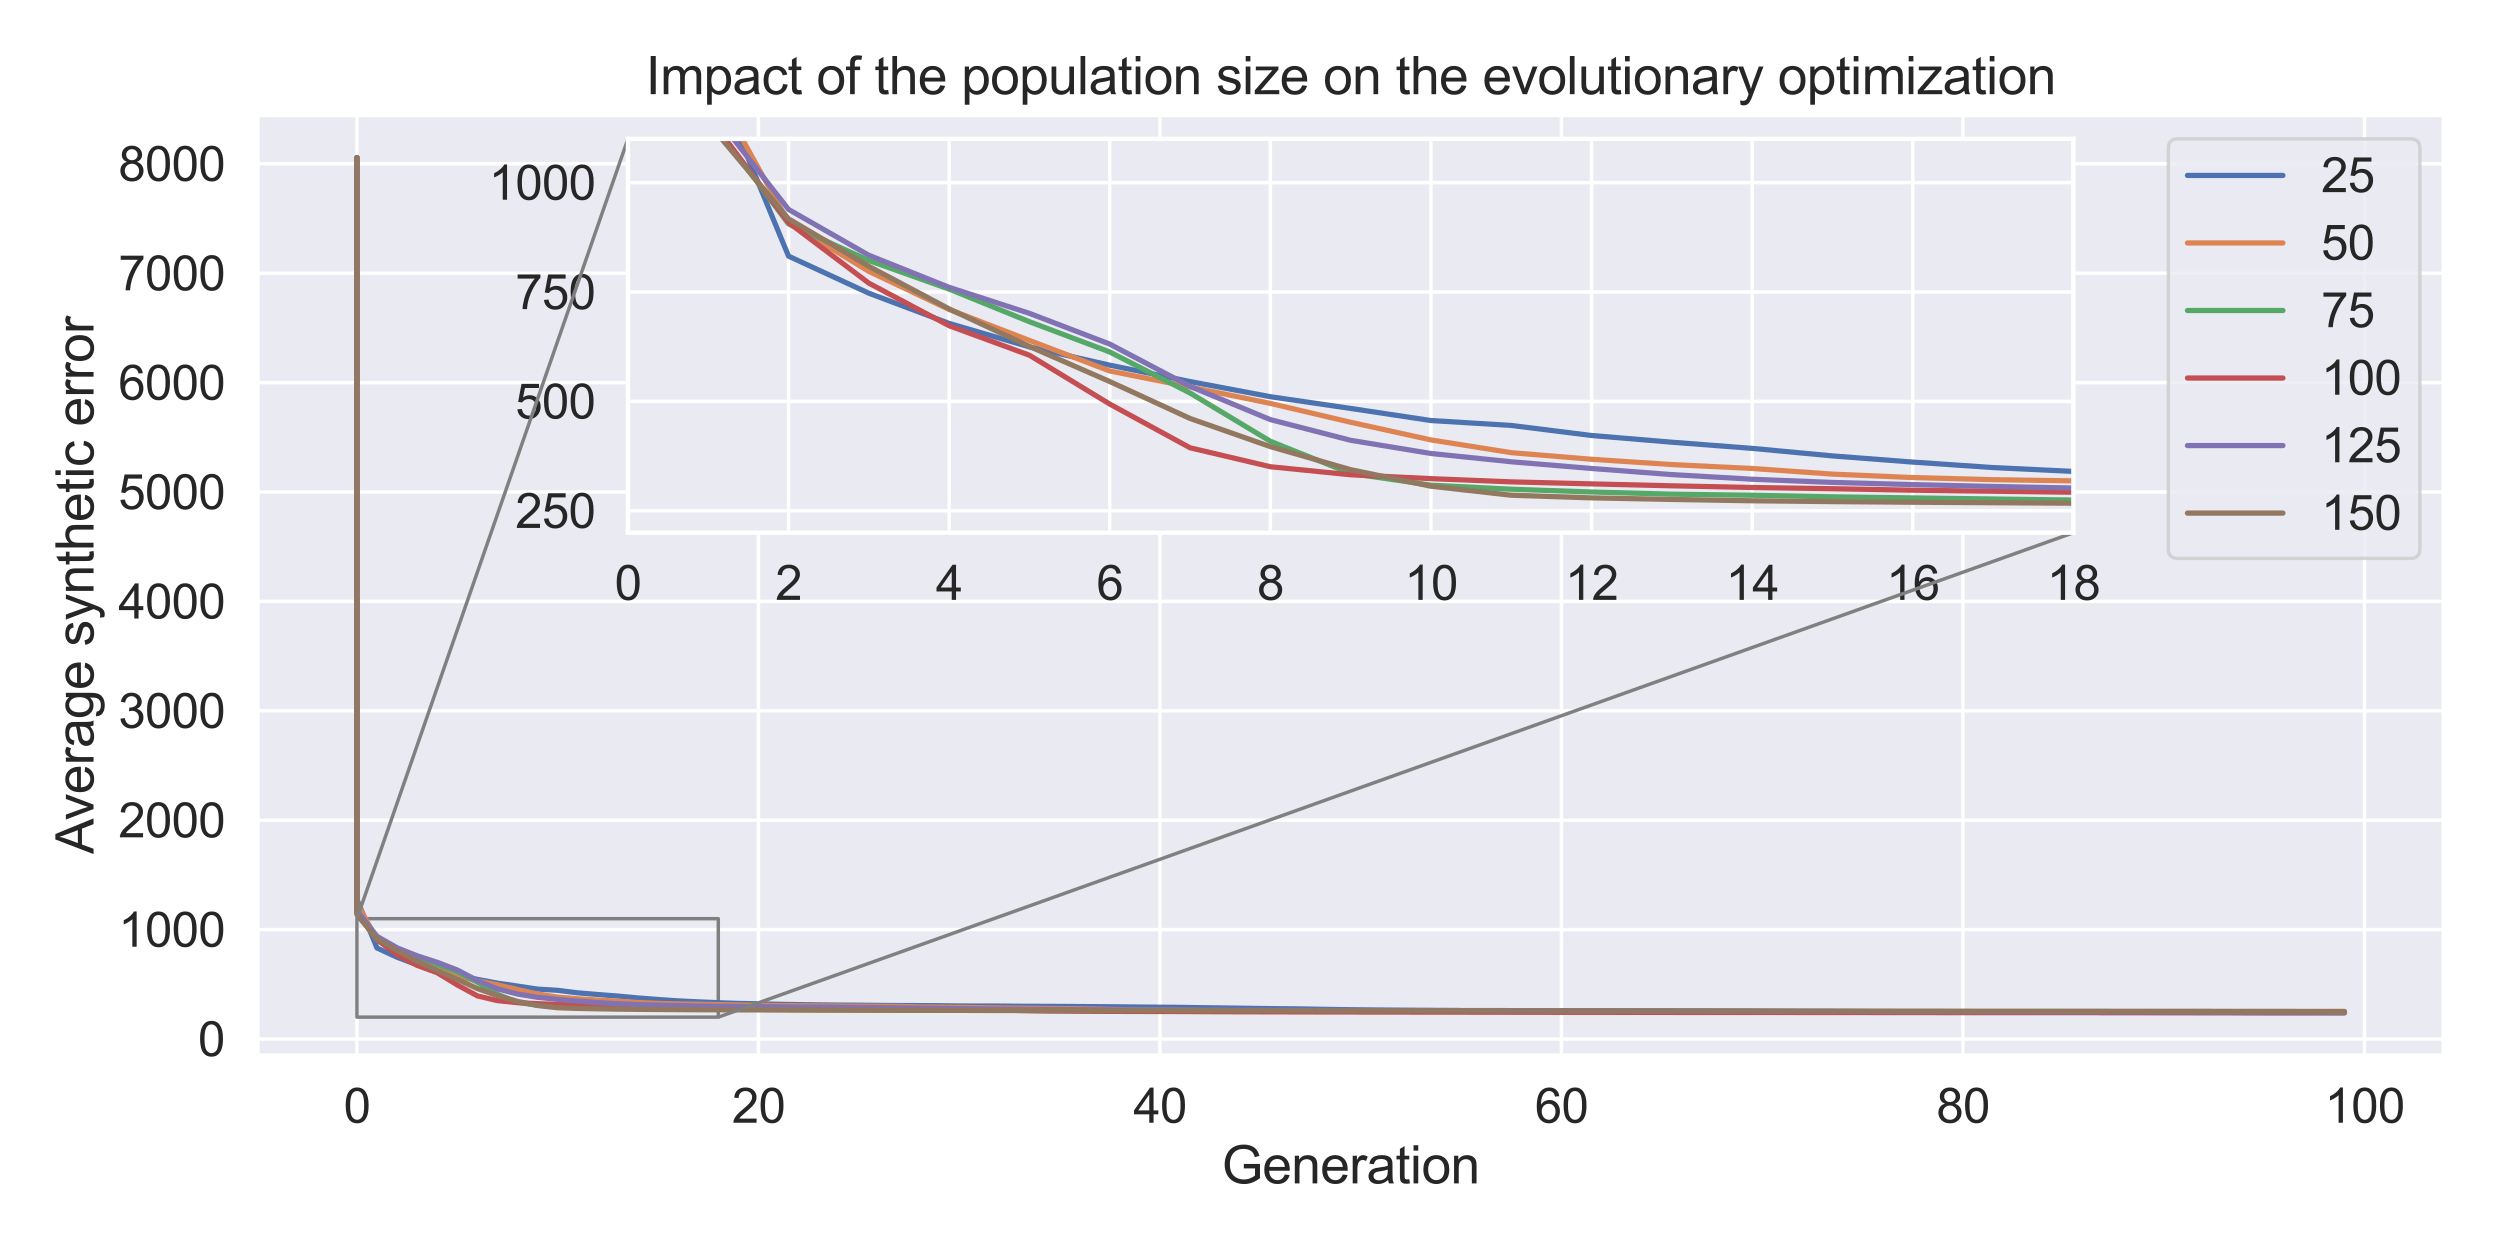 <?xml version="1.0" encoding="utf-8" standalone="no"?>
<!DOCTYPE svg PUBLIC "-//W3C//DTD SVG 1.1//EN"
  "http://www.w3.org/Graphics/SVG/1.1/DTD/svg11.dtd">
<svg xmlns:xlink="http://www.w3.org/1999/xlink" width="720pt" height="360pt" viewBox="0 0 720 360" xmlns="http://www.w3.org/2000/svg" version="1.1">
 <defs>
  <style type="text/css">*{stroke-linejoin: round; stroke-linecap: butt}</style>
 </defs>
 <g id="figure_1">
  <g id="patch_1">
   <path d="M 0 360 
L 720 360 
L 720 0 
L 0 0 
z
" style="fill: #ffffff"/>
  </g>
  <g id="axes_1">
   <g id="patch_2">
    <path d="M 74.179 304.007 
L 703.8 304.007 
L 703.8 33.12 
L 74.179 33.12 
z
" style="fill: #eaeaf2"/>
   </g>
   <g id="matplotlib.axis_1">
    <g id="xtick_1">
     <g id="line2d_1">
      <path d="M 102.798 304.007 
L 102.798 33.12 
" clip-path="url(#p747b760b67)" style="fill: none; stroke: #ffffff; stroke-linecap: round"/>
     </g>
     <g id="text_1">
      <!-- 0 -->
      <g style="fill: #262626" transform="translate(98.975 323.349) scale(0.138 -0.138)">
       <defs>
        <path id="ArialMT-30" d="M 266 2259 
Q 266 3072 433 3567 
Q 600 4063 929 4331 
Q 1259 4600 1759 4600 
Q 2128 4600 2406 4451 
Q 2684 4303 2865 4023 
Q 3047 3744 3150 3342 
Q 3253 2941 3253 2259 
Q 3253 1453 3087 958 
Q 2922 463 2592 192 
Q 2263 -78 1759 -78 
Q 1097 -78 719 397 
Q 266 969 266 2259 
z
M 844 2259 
Q 844 1131 1108 757 
Q 1372 384 1759 384 
Q 2147 384 2411 759 
Q 2675 1134 2675 2259 
Q 2675 3391 2411 3762 
Q 2147 4134 1753 4134 
Q 1366 4134 1134 3806 
Q 844 3388 844 2259 
z
" transform="scale(0.016)"/>
       </defs>
       <use xlink:href="#ArialMT-30"/>
      </g>
     </g>
    </g>
    <g id="xtick_2">
     <g id="line2d_2">
      <path d="M 218.431 304.007 
L 218.431 33.12 
" clip-path="url(#p747b760b67)" style="fill: none; stroke: #ffffff; stroke-linecap: round"/>
     </g>
     <g id="text_2">
      <!-- 20 -->
      <g style="fill: #262626" transform="translate(210.785 323.349) scale(0.138 -0.138)">
       <defs>
        <path id="ArialMT-32" d="M 3222 541 
L 3222 0 
L 194 0 
Q 188 203 259 391 
Q 375 700 629 1000 
Q 884 1300 1366 1694 
Q 2113 2306 2375 2664 
Q 2638 3022 2638 3341 
Q 2638 3675 2398 3904 
Q 2159 4134 1775 4134 
Q 1369 4134 1125 3890 
Q 881 3647 878 3216 
L 300 3275 
Q 359 3922 746 4261 
Q 1134 4600 1788 4600 
Q 2447 4600 2831 4234 
Q 3216 3869 3216 3328 
Q 3216 3053 3103 2787 
Q 2991 2522 2730 2228 
Q 2469 1934 1863 1422 
Q 1356 997 1212 845 
Q 1069 694 975 541 
L 3222 541 
z
" transform="scale(0.016)"/>
       </defs>
       <use xlink:href="#ArialMT-32"/>
       <use xlink:href="#ArialMT-30" x="55.615"/>
      </g>
     </g>
    </g>
    <g id="xtick_3">
     <g id="line2d_3">
      <path d="M 334.064 304.007 
L 334.064 33.12 
" clip-path="url(#p747b760b67)" style="fill: none; stroke: #ffffff; stroke-linecap: round"/>
     </g>
     <g id="text_3">
      <!-- 40 -->
      <g style="fill: #262626" transform="translate(326.418 323.349) scale(0.138 -0.138)">
       <defs>
        <path id="ArialMT-34" d="M 2069 0 
L 2069 1097 
L 81 1097 
L 81 1613 
L 2172 4581 
L 2631 4581 
L 2631 1613 
L 3250 1613 
L 3250 1097 
L 2631 1097 
L 2631 0 
L 2069 0 
z
M 2069 1613 
L 2069 3678 
L 634 1613 
L 2069 1613 
z
" transform="scale(0.016)"/>
       </defs>
       <use xlink:href="#ArialMT-34"/>
       <use xlink:href="#ArialMT-30" x="55.615"/>
      </g>
     </g>
    </g>
    <g id="xtick_4">
     <g id="line2d_4">
      <path d="M 449.697 304.007 
L 449.697 33.12 
" clip-path="url(#p747b760b67)" style="fill: none; stroke: #ffffff; stroke-linecap: round"/>
     </g>
     <g id="text_4">
      <!-- 60 -->
      <g style="fill: #262626" transform="translate(442.05 323.349) scale(0.138 -0.138)">
       <defs>
        <path id="ArialMT-36" d="M 3184 3459 
L 2625 3416 
Q 2550 3747 2413 3897 
Q 2184 4138 1850 4138 
Q 1581 4138 1378 3988 
Q 1113 3794 959 3422 
Q 806 3050 800 2363 
Q 1003 2672 1297 2822 
Q 1591 2972 1913 2972 
Q 2475 2972 2870 2558 
Q 3266 2144 3266 1488 
Q 3266 1056 3080 686 
Q 2894 316 2569 119 
Q 2244 -78 1831 -78 
Q 1128 -78 684 439 
Q 241 956 241 2144 
Q 241 3472 731 4075 
Q 1159 4600 1884 4600 
Q 2425 4600 2770 4297 
Q 3116 3994 3184 3459 
z
M 888 1484 
Q 888 1194 1011 928 
Q 1134 663 1356 523 
Q 1578 384 1822 384 
Q 2178 384 2434 671 
Q 2691 959 2691 1453 
Q 2691 1928 2437 2201 
Q 2184 2475 1800 2475 
Q 1419 2475 1153 2201 
Q 888 1928 888 1484 
z
" transform="scale(0.016)"/>
       </defs>
       <use xlink:href="#ArialMT-36"/>
       <use xlink:href="#ArialMT-30" x="55.615"/>
      </g>
     </g>
    </g>
    <g id="xtick_5">
     <g id="line2d_5">
      <path d="M 565.33 304.007 
L 565.33 33.12 
" clip-path="url(#p747b760b67)" style="fill: none; stroke: #ffffff; stroke-linecap: round"/>
     </g>
     <g id="text_5">
      <!-- 80 -->
      <g style="fill: #262626" transform="translate(557.683 323.349) scale(0.138 -0.138)">
       <defs>
        <path id="ArialMT-38" d="M 1131 2484 
Q 781 2613 612 2850 
Q 444 3088 444 3419 
Q 444 3919 803 4259 
Q 1163 4600 1759 4600 
Q 2359 4600 2725 4251 
Q 3091 3903 3091 3403 
Q 3091 3084 2923 2848 
Q 2756 2613 2416 2484 
Q 2838 2347 3058 2040 
Q 3278 1734 3278 1309 
Q 3278 722 2862 322 
Q 2447 -78 1769 -78 
Q 1091 -78 675 323 
Q 259 725 259 1325 
Q 259 1772 486 2073 
Q 713 2375 1131 2484 
z
M 1019 3438 
Q 1019 3113 1228 2906 
Q 1438 2700 1772 2700 
Q 2097 2700 2305 2904 
Q 2513 3109 2513 3406 
Q 2513 3716 2298 3927 
Q 2084 4138 1766 4138 
Q 1444 4138 1231 3931 
Q 1019 3725 1019 3438 
z
M 838 1322 
Q 838 1081 952 856 
Q 1066 631 1291 507 
Q 1516 384 1775 384 
Q 2178 384 2440 643 
Q 2703 903 2703 1303 
Q 2703 1709 2433 1975 
Q 2163 2241 1756 2241 
Q 1359 2241 1098 1978 
Q 838 1716 838 1322 
z
" transform="scale(0.016)"/>
       </defs>
       <use xlink:href="#ArialMT-38"/>
       <use xlink:href="#ArialMT-30" x="55.615"/>
      </g>
     </g>
    </g>
    <g id="xtick_6">
     <g id="line2d_6">
      <path d="M 680.963 304.007 
L 680.963 33.12 
" clip-path="url(#p747b760b67)" style="fill: none; stroke: #ffffff; stroke-linecap: round"/>
     </g>
     <g id="text_6">
      <!-- 100 -->
      <g style="fill: #262626" transform="translate(669.493 323.349) scale(0.138 -0.138)">
       <defs>
        <path id="ArialMT-31" d="M 2384 0 
L 1822 0 
L 1822 3584 
Q 1619 3391 1289 3197 
Q 959 3003 697 2906 
L 697 3450 
Q 1169 3672 1522 3987 
Q 1875 4303 2022 4600 
L 2384 4600 
L 2384 0 
z
" transform="scale(0.016)"/>
       </defs>
       <use xlink:href="#ArialMT-31"/>
       <use xlink:href="#ArialMT-30" x="55.615"/>
       <use xlink:href="#ArialMT-30" x="111.23"/>
      </g>
     </g>
    </g>
    <g id="text_7">
     <!-- Generation -->
     <g style="fill: #262626" transform="translate(351.884 340.819) scale(0.15 -0.15)">
      <defs>
       <path id="ArialMT-47" d="M 2638 1797 
L 2638 2334 
L 4578 2338 
L 4578 638 
Q 4131 281 3656 101 
Q 3181 -78 2681 -78 
Q 2006 -78 1454 211 
Q 903 500 622 1047 
Q 341 1594 341 2269 
Q 341 2938 620 3517 
Q 900 4097 1425 4378 
Q 1950 4659 2634 4659 
Q 3131 4659 3532 4498 
Q 3934 4338 4162 4050 
Q 4391 3763 4509 3300 
L 3963 3150 
Q 3859 3500 3706 3700 
Q 3553 3900 3268 4020 
Q 2984 4141 2638 4141 
Q 2222 4141 1919 4014 
Q 1616 3888 1430 3681 
Q 1244 3475 1141 3228 
Q 966 2803 966 2306 
Q 966 1694 1177 1281 
Q 1388 869 1791 669 
Q 2194 469 2647 469 
Q 3041 469 3416 620 
Q 3791 772 3984 944 
L 3984 1797 
L 2638 1797 
z
" transform="scale(0.016)"/>
       <path id="ArialMT-65" d="M 2694 1069 
L 3275 997 
Q 3138 488 2766 206 
Q 2394 -75 1816 -75 
Q 1088 -75 661 373 
Q 234 822 234 1631 
Q 234 2469 665 2931 
Q 1097 3394 1784 3394 
Q 2450 3394 2872 2941 
Q 3294 2488 3294 1666 
Q 3294 1616 3291 1516 
L 816 1516 
Q 847 969 1125 678 
Q 1403 388 1819 388 
Q 2128 388 2347 550 
Q 2566 713 2694 1069 
z
M 847 1978 
L 2700 1978 
Q 2663 2397 2488 2606 
Q 2219 2931 1791 2931 
Q 1403 2931 1139 2672 
Q 875 2413 847 1978 
z
" transform="scale(0.016)"/>
       <path id="ArialMT-6e" d="M 422 0 
L 422 3319 
L 928 3319 
L 928 2847 
Q 1294 3394 1984 3394 
Q 2284 3394 2536 3286 
Q 2788 3178 2913 3003 
Q 3038 2828 3088 2588 
Q 3119 2431 3119 2041 
L 3119 0 
L 2556 0 
L 2556 2019 
Q 2556 2363 2490 2533 
Q 2425 2703 2258 2804 
Q 2091 2906 1866 2906 
Q 1506 2906 1245 2678 
Q 984 2450 984 1813 
L 984 0 
L 422 0 
z
" transform="scale(0.016)"/>
       <path id="ArialMT-72" d="M 416 0 
L 416 3319 
L 922 3319 
L 922 2816 
Q 1116 3169 1280 3281 
Q 1444 3394 1641 3394 
Q 1925 3394 2219 3213 
L 2025 2691 
Q 1819 2813 1613 2813 
Q 1428 2813 1281 2702 
Q 1134 2591 1072 2394 
Q 978 2094 978 1738 
L 978 0 
L 416 0 
z
" transform="scale(0.016)"/>
       <path id="ArialMT-61" d="M 2588 409 
Q 2275 144 1986 34 
Q 1697 -75 1366 -75 
Q 819 -75 525 192 
Q 231 459 231 875 
Q 231 1119 342 1320 
Q 453 1522 633 1644 
Q 813 1766 1038 1828 
Q 1203 1872 1538 1913 
Q 2219 1994 2541 2106 
Q 2544 2222 2544 2253 
Q 2544 2597 2384 2738 
Q 2169 2928 1744 2928 
Q 1347 2928 1158 2789 
Q 969 2650 878 2297 
L 328 2372 
Q 403 2725 575 2942 
Q 747 3159 1072 3276 
Q 1397 3394 1825 3394 
Q 2250 3394 2515 3294 
Q 2781 3194 2906 3042 
Q 3031 2891 3081 2659 
Q 3109 2516 3109 2141 
L 3109 1391 
Q 3109 606 3145 398 
Q 3181 191 3288 0 
L 2700 0 
Q 2613 175 2588 409 
z
M 2541 1666 
Q 2234 1541 1622 1453 
Q 1275 1403 1131 1340 
Q 988 1278 909 1158 
Q 831 1038 831 891 
Q 831 666 1001 516 
Q 1172 366 1500 366 
Q 1825 366 2078 508 
Q 2331 650 2450 897 
Q 2541 1088 2541 1459 
L 2541 1666 
z
" transform="scale(0.016)"/>
       <path id="ArialMT-74" d="M 1650 503 
L 1731 6 
Q 1494 -44 1306 -44 
Q 1000 -44 831 53 
Q 663 150 594 308 
Q 525 466 525 972 
L 525 2881 
L 113 2881 
L 113 3319 
L 525 3319 
L 525 4141 
L 1084 4478 
L 1084 3319 
L 1650 3319 
L 1650 2881 
L 1084 2881 
L 1084 941 
Q 1084 700 1114 631 
Q 1144 563 1211 522 
Q 1278 481 1403 481 
Q 1497 481 1650 503 
z
" transform="scale(0.016)"/>
       <path id="ArialMT-69" d="M 425 3934 
L 425 4581 
L 988 4581 
L 988 3934 
L 425 3934 
z
M 425 0 
L 425 3319 
L 988 3319 
L 988 0 
L 425 0 
z
" transform="scale(0.016)"/>
       <path id="ArialMT-6f" d="M 213 1659 
Q 213 2581 725 3025 
Q 1153 3394 1769 3394 
Q 2453 3394 2887 2945 
Q 3322 2497 3322 1706 
Q 3322 1066 3130 698 
Q 2938 331 2570 128 
Q 2203 -75 1769 -75 
Q 1072 -75 642 372 
Q 213 819 213 1659 
z
M 791 1659 
Q 791 1022 1069 705 
Q 1347 388 1769 388 
Q 2188 388 2466 706 
Q 2744 1025 2744 1678 
Q 2744 2294 2464 2611 
Q 2184 2928 1769 2928 
Q 1347 2928 1069 2612 
Q 791 2297 791 1659 
z
" transform="scale(0.016)"/>
      </defs>
      <use xlink:href="#ArialMT-47"/>
      <use xlink:href="#ArialMT-65" x="77.783"/>
      <use xlink:href="#ArialMT-6e" x="133.398"/>
      <use xlink:href="#ArialMT-65" x="189.014"/>
      <use xlink:href="#ArialMT-72" x="244.629"/>
      <use xlink:href="#ArialMT-61" x="277.93"/>
      <use xlink:href="#ArialMT-74" x="333.545"/>
      <use xlink:href="#ArialMT-69" x="361.328"/>
      <use xlink:href="#ArialMT-6f" x="383.545"/>
      <use xlink:href="#ArialMT-6e" x="439.16"/>
     </g>
    </g>
   </g>
   <g id="matplotlib.axis_2">
    <g id="ytick_1">
     <g id="line2d_7">
      <path d="M 74.179 299.239 
L 703.8 299.239 
" clip-path="url(#p747b760b67)" style="fill: none; stroke: #ffffff; stroke-linecap: round"/>
     </g>
     <g id="text_8">
      <!-- 0 -->
      <g style="fill: #262626" transform="translate(57.033 304.16) scale(0.138 -0.138)">
       <use xlink:href="#ArialMT-30"/>
      </g>
     </g>
    </g>
    <g id="ytick_2">
     <g id="line2d_8">
      <path d="M 74.179 267.732 
L 703.8 267.732 
" clip-path="url(#p747b760b67)" style="fill: none; stroke: #ffffff; stroke-linecap: round"/>
     </g>
     <g id="text_9">
      <!-- 1000 -->
      <g style="fill: #262626" transform="translate(34.094 272.653) scale(0.138 -0.138)">
       <use xlink:href="#ArialMT-31"/>
       <use xlink:href="#ArialMT-30" x="55.615"/>
       <use xlink:href="#ArialMT-30" x="111.23"/>
       <use xlink:href="#ArialMT-30" x="166.846"/>
      </g>
     </g>
    </g>
    <g id="ytick_3">
     <g id="line2d_9">
      <path d="M 74.179 236.225 
L 703.8 236.225 
" clip-path="url(#p747b760b67)" style="fill: none; stroke: #ffffff; stroke-linecap: round"/>
     </g>
     <g id="text_10">
      <!-- 2000 -->
      <g style="fill: #262626" transform="translate(34.094 241.146) scale(0.138 -0.138)">
       <use xlink:href="#ArialMT-32"/>
       <use xlink:href="#ArialMT-30" x="55.615"/>
       <use xlink:href="#ArialMT-30" x="111.23"/>
       <use xlink:href="#ArialMT-30" x="166.846"/>
      </g>
     </g>
    </g>
    <g id="ytick_4">
     <g id="line2d_10">
      <path d="M 74.179 204.717 
L 703.8 204.717 
" clip-path="url(#p747b760b67)" style="fill: none; stroke: #ffffff; stroke-linecap: round"/>
     </g>
     <g id="text_11">
      <!-- 3000 -->
      <g style="fill: #262626" transform="translate(34.094 209.638) scale(0.138 -0.138)">
       <defs>
        <path id="ArialMT-33" d="M 269 1209 
L 831 1284 
Q 928 806 1161 595 
Q 1394 384 1728 384 
Q 2125 384 2398 659 
Q 2672 934 2672 1341 
Q 2672 1728 2419 1979 
Q 2166 2231 1775 2231 
Q 1616 2231 1378 2169 
L 1441 2663 
Q 1497 2656 1531 2656 
Q 1891 2656 2178 2843 
Q 2466 3031 2466 3422 
Q 2466 3731 2256 3934 
Q 2047 4138 1716 4138 
Q 1388 4138 1169 3931 
Q 950 3725 888 3313 
L 325 3413 
Q 428 3978 793 4289 
Q 1159 4600 1703 4600 
Q 2078 4600 2393 4439 
Q 2709 4278 2876 4000 
Q 3044 3722 3044 3409 
Q 3044 3113 2884 2869 
Q 2725 2625 2413 2481 
Q 2819 2388 3044 2092 
Q 3269 1797 3269 1353 
Q 3269 753 2831 336 
Q 2394 -81 1725 -81 
Q 1122 -81 723 278 
Q 325 638 269 1209 
z
" transform="scale(0.016)"/>
       </defs>
       <use xlink:href="#ArialMT-33"/>
       <use xlink:href="#ArialMT-30" x="55.615"/>
       <use xlink:href="#ArialMT-30" x="111.23"/>
       <use xlink:href="#ArialMT-30" x="166.846"/>
      </g>
     </g>
    </g>
    <g id="ytick_5">
     <g id="line2d_11">
      <path d="M 74.179 173.21 
L 703.8 173.21 
" clip-path="url(#p747b760b67)" style="fill: none; stroke: #ffffff; stroke-linecap: round"/>
     </g>
     <g id="text_12">
      <!-- 4000 -->
      <g style="fill: #262626" transform="translate(34.094 178.131) scale(0.138 -0.138)">
       <use xlink:href="#ArialMT-34"/>
       <use xlink:href="#ArialMT-30" x="55.615"/>
       <use xlink:href="#ArialMT-30" x="111.23"/>
       <use xlink:href="#ArialMT-30" x="166.846"/>
      </g>
     </g>
    </g>
    <g id="ytick_6">
     <g id="line2d_12">
      <path d="M 74.179 141.703 
L 703.8 141.703 
" clip-path="url(#p747b760b67)" style="fill: none; stroke: #ffffff; stroke-linecap: round"/>
     </g>
     <g id="text_13">
      <!-- 5000 -->
      <g style="fill: #262626" transform="translate(34.094 146.624) scale(0.138 -0.138)">
       <defs>
        <path id="ArialMT-35" d="M 266 1200 
L 856 1250 
Q 922 819 1161 601 
Q 1400 384 1738 384 
Q 2144 384 2425 690 
Q 2706 997 2706 1503 
Q 2706 1984 2436 2262 
Q 2166 2541 1728 2541 
Q 1456 2541 1237 2417 
Q 1019 2294 894 2097 
L 366 2166 
L 809 4519 
L 3088 4519 
L 3088 3981 
L 1259 3981 
L 1013 2750 
Q 1425 3038 1878 3038 
Q 2478 3038 2890 2622 
Q 3303 2206 3303 1553 
Q 3303 931 2941 478 
Q 2500 -78 1738 -78 
Q 1113 -78 717 272 
Q 322 622 266 1200 
z
" transform="scale(0.016)"/>
       </defs>
       <use xlink:href="#ArialMT-35"/>
       <use xlink:href="#ArialMT-30" x="55.615"/>
       <use xlink:href="#ArialMT-30" x="111.23"/>
       <use xlink:href="#ArialMT-30" x="166.846"/>
      </g>
     </g>
    </g>
    <g id="ytick_7">
     <g id="line2d_13">
      <path d="M 74.179 110.195 
L 703.8 110.195 
" clip-path="url(#p747b760b67)" style="fill: none; stroke: #ffffff; stroke-linecap: round"/>
     </g>
     <g id="text_14">
      <!-- 6000 -->
      <g style="fill: #262626" transform="translate(34.094 115.116) scale(0.138 -0.138)">
       <use xlink:href="#ArialMT-36"/>
       <use xlink:href="#ArialMT-30" x="55.615"/>
       <use xlink:href="#ArialMT-30" x="111.23"/>
       <use xlink:href="#ArialMT-30" x="166.846"/>
      </g>
     </g>
    </g>
    <g id="ytick_8">
     <g id="line2d_14">
      <path d="M 74.179 78.688 
L 703.8 78.688 
" clip-path="url(#p747b760b67)" style="fill: none; stroke: #ffffff; stroke-linecap: round"/>
     </g>
     <g id="text_15">
      <!-- 7000 -->
      <g style="fill: #262626" transform="translate(34.094 83.609) scale(0.138 -0.138)">
       <defs>
        <path id="ArialMT-37" d="M 303 3981 
L 303 4522 
L 3269 4522 
L 3269 4084 
Q 2831 3619 2401 2847 
Q 1972 2075 1738 1259 
Q 1569 684 1522 0 
L 944 0 
Q 953 541 1156 1306 
Q 1359 2072 1739 2783 
Q 2119 3494 2547 3981 
L 303 3981 
z
" transform="scale(0.016)"/>
       </defs>
       <use xlink:href="#ArialMT-37"/>
       <use xlink:href="#ArialMT-30" x="55.615"/>
       <use xlink:href="#ArialMT-30" x="111.23"/>
       <use xlink:href="#ArialMT-30" x="166.846"/>
      </g>
     </g>
    </g>
    <g id="ytick_9">
     <g id="line2d_15">
      <path d="M 74.179 47.181 
L 703.8 47.181 
" clip-path="url(#p747b760b67)" style="fill: none; stroke: #ffffff; stroke-linecap: round"/>
     </g>
     <g id="text_16">
      <!-- 8000 -->
      <g style="fill: #262626" transform="translate(34.094 52.102) scale(0.138 -0.138)">
       <use xlink:href="#ArialMT-38"/>
       <use xlink:href="#ArialMT-30" x="55.615"/>
       <use xlink:href="#ArialMT-30" x="111.23"/>
       <use xlink:href="#ArialMT-30" x="166.846"/>
      </g>
     </g>
    </g>
    <g id="text_17">
     <!-- Average synthetic error -->
     <g style="fill: #262626" transform="translate(26.937 245.961) rotate(-90) scale(0.15 -0.15)">
      <defs>
       <path id="ArialMT-41" d="M -9 0 
L 1750 4581 
L 2403 4581 
L 4278 0 
L 3588 0 
L 3053 1388 
L 1138 1388 
L 634 0 
L -9 0 
z
M 1313 1881 
L 2866 1881 
L 2388 3150 
Q 2169 3728 2063 4100 
Q 1975 3659 1816 3225 
L 1313 1881 
z
" transform="scale(0.016)"/>
       <path id="ArialMT-76" d="M 1344 0 
L 81 3319 
L 675 3319 
L 1388 1331 
Q 1503 1009 1600 663 
Q 1675 925 1809 1294 
L 2547 3319 
L 3125 3319 
L 1869 0 
L 1344 0 
z
" transform="scale(0.016)"/>
       <path id="ArialMT-67" d="M 319 -275 
L 866 -356 
Q 900 -609 1056 -725 
Q 1266 -881 1628 -881 
Q 2019 -881 2231 -725 
Q 2444 -569 2519 -288 
Q 2563 -116 2559 434 
Q 2191 0 1641 0 
Q 956 0 581 494 
Q 206 988 206 1678 
Q 206 2153 378 2554 
Q 550 2956 876 3175 
Q 1203 3394 1644 3394 
Q 2231 3394 2613 2919 
L 2613 3319 
L 3131 3319 
L 3131 450 
Q 3131 -325 2973 -648 
Q 2816 -972 2473 -1159 
Q 2131 -1347 1631 -1347 
Q 1038 -1347 672 -1080 
Q 306 -813 319 -275 
z
M 784 1719 
Q 784 1066 1043 766 
Q 1303 466 1694 466 
Q 2081 466 2343 764 
Q 2606 1063 2606 1700 
Q 2606 2309 2336 2618 
Q 2066 2928 1684 2928 
Q 1309 2928 1046 2623 
Q 784 2319 784 1719 
z
" transform="scale(0.016)"/>
       <path id="ArialMT-20" transform="scale(0.016)"/>
       <path id="ArialMT-73" d="M 197 991 
L 753 1078 
Q 800 744 1014 566 
Q 1228 388 1613 388 
Q 2000 388 2187 545 
Q 2375 703 2375 916 
Q 2375 1106 2209 1216 
Q 2094 1291 1634 1406 
Q 1016 1563 777 1677 
Q 538 1791 414 1992 
Q 291 2194 291 2438 
Q 291 2659 392 2848 
Q 494 3038 669 3163 
Q 800 3259 1026 3326 
Q 1253 3394 1513 3394 
Q 1903 3394 2198 3281 
Q 2494 3169 2634 2976 
Q 2775 2784 2828 2463 
L 2278 2388 
Q 2241 2644 2061 2787 
Q 1881 2931 1553 2931 
Q 1166 2931 1000 2803 
Q 834 2675 834 2503 
Q 834 2394 903 2306 
Q 972 2216 1119 2156 
Q 1203 2125 1616 2013 
Q 2213 1853 2448 1751 
Q 2684 1650 2818 1456 
Q 2953 1263 2953 975 
Q 2953 694 2789 445 
Q 2625 197 2315 61 
Q 2006 -75 1616 -75 
Q 969 -75 630 194 
Q 291 463 197 991 
z
" transform="scale(0.016)"/>
       <path id="ArialMT-79" d="M 397 -1278 
L 334 -750 
Q 519 -800 656 -800 
Q 844 -800 956 -737 
Q 1069 -675 1141 -563 
Q 1194 -478 1313 -144 
Q 1328 -97 1363 -6 
L 103 3319 
L 709 3319 
L 1400 1397 
Q 1534 1031 1641 628 
Q 1738 1016 1872 1384 
L 2581 3319 
L 3144 3319 
L 1881 -56 
Q 1678 -603 1566 -809 
Q 1416 -1088 1222 -1217 
Q 1028 -1347 759 -1347 
Q 597 -1347 397 -1278 
z
" transform="scale(0.016)"/>
       <path id="ArialMT-68" d="M 422 0 
L 422 4581 
L 984 4581 
L 984 2938 
Q 1378 3394 1978 3394 
Q 2347 3394 2619 3248 
Q 2891 3103 3008 2847 
Q 3125 2591 3125 2103 
L 3125 0 
L 2563 0 
L 2563 2103 
Q 2563 2525 2380 2717 
Q 2197 2909 1863 2909 
Q 1613 2909 1392 2779 
Q 1172 2650 1078 2428 
Q 984 2206 984 1816 
L 984 0 
L 422 0 
z
" transform="scale(0.016)"/>
       <path id="ArialMT-63" d="M 2588 1216 
L 3141 1144 
Q 3050 572 2676 248 
Q 2303 -75 1759 -75 
Q 1078 -75 664 370 
Q 250 816 250 1647 
Q 250 2184 428 2587 
Q 606 2991 970 3192 
Q 1334 3394 1763 3394 
Q 2303 3394 2647 3120 
Q 2991 2847 3088 2344 
L 2541 2259 
Q 2463 2594 2264 2762 
Q 2066 2931 1784 2931 
Q 1359 2931 1093 2626 
Q 828 2322 828 1663 
Q 828 994 1084 691 
Q 1341 388 1753 388 
Q 2084 388 2306 591 
Q 2528 794 2588 1216 
z
" transform="scale(0.016)"/>
      </defs>
      <use xlink:href="#ArialMT-41"/>
      <use xlink:href="#ArialMT-76" x="64.949"/>
      <use xlink:href="#ArialMT-65" x="114.949"/>
      <use xlink:href="#ArialMT-72" x="170.564"/>
      <use xlink:href="#ArialMT-61" x="203.865"/>
      <use xlink:href="#ArialMT-67" x="259.48"/>
      <use xlink:href="#ArialMT-65" x="315.096"/>
      <use xlink:href="#ArialMT-20" x="370.711"/>
      <use xlink:href="#ArialMT-73" x="398.494"/>
      <use xlink:href="#ArialMT-79" x="448.494"/>
      <use xlink:href="#ArialMT-6e" x="498.494"/>
      <use xlink:href="#ArialMT-74" x="554.109"/>
      <use xlink:href="#ArialMT-68" x="581.893"/>
      <use xlink:href="#ArialMT-65" x="637.508"/>
      <use xlink:href="#ArialMT-74" x="693.123"/>
      <use xlink:href="#ArialMT-69" x="720.906"/>
      <use xlink:href="#ArialMT-63" x="743.123"/>
      <use xlink:href="#ArialMT-20" x="793.123"/>
      <use xlink:href="#ArialMT-65" x="820.906"/>
      <use xlink:href="#ArialMT-72" x="876.521"/>
      <use xlink:href="#ArialMT-72" x="909.822"/>
      <use xlink:href="#ArialMT-6f" x="943.123"/>
      <use xlink:href="#ArialMT-72" x="998.738"/>
     </g>
    </g>
   </g>
   <g id="patch_3">
    <path d="M 102.798 292.938 
L 206.868 292.938 
L 206.868 264.581 
L 102.798 264.581 
L 102.798 292.938 
z
" clip-path="url(#p747b760b67)" style="fill: none; stroke: #808080; stroke-linejoin: miter"/>
   </g>
   <g id="line2d_16">
    <path d="M 102.798 45.433 
L 102.798 259.035 
L 108.58 273.026 
L 114.361 275.695 
L 120.143 277.87 
L 125.925 279.559 
L 131.706 280.876 
L 137.488 282.055 
L 143.27 283.146 
L 149.051 283.992 
L 154.833 284.862 
L 160.614 285.215 
L 166.396 285.939 
L 172.178 286.422 
L 177.959 286.866 
L 183.741 287.408 
L 189.523 287.853 
L 195.304 288.248 
L 201.086 288.524 
L 206.868 288.78 
L 212.649 288.975 
L 218.431 289.087 
L 224.213 289.228 
L 229.994 289.323 
L 235.776 289.403 
L 241.558 289.465 
L 247.339 289.492 
L 253.121 289.552 
L 258.902 289.589 
L 264.684 289.609 
L 270.466 289.645 
L 276.247 289.714 
L 282.029 289.726 
L 287.811 289.739 
L 293.592 289.796 
L 299.374 289.815 
L 305.156 289.839 
L 310.937 289.882 
L 316.719 289.915 
L 322.501 289.965 
L 328.282 290.02 
L 334.064 290.073 
L 339.845 290.111 
L 345.627 290.21 
L 351.409 290.278 
L 357.19 290.354 
L 362.972 290.441 
L 368.754 290.505 
L 374.535 290.561 
L 380.317 290.667 
L 386.099 290.757 
L 391.88 290.835 
L 397.662 290.906 
L 403.444 290.948 
L 409.225 290.998 
L 415.007 291.011 
L 420.788 291.047 
L 426.57 291.073 
L 432.352 291.073 
L 438.133 291.082 
L 443.915 291.101 
L 449.697 291.12 
L 455.478 291.139 
L 461.26 291.147 
L 467.042 291.161 
L 472.823 291.186 
L 478.605 291.188 
L 484.387 291.214 
L 490.168 291.231 
L 495.95 291.233 
L 501.732 291.24 
L 507.513 291.261 
L 513.295 291.279 
L 519.076 291.289 
L 524.858 291.291 
L 530.64 291.297 
L 536.421 291.314 
L 542.203 291.315 
L 547.985 291.318 
L 553.766 291.322 
L 559.548 291.331 
L 565.33 291.331 
L 571.111 291.336 
L 576.893 291.336 
L 582.675 291.336 
L 588.456 291.336 
L 594.238 291.342 
L 600.019 291.342 
L 605.801 291.342 
L 611.583 291.342 
L 617.364 291.35 
L 623.146 291.35 
L 628.928 291.354 
L 634.709 291.354 
L 640.491 291.356 
L 646.273 291.375 
L 652.054 291.385 
L 657.836 291.385 
L 663.618 291.385 
L 669.399 291.389 
L 675.181 291.405 
" clip-path="url(#p747b760b67)" style="fill: none; stroke: #4c72b0; stroke-width: 1.5; stroke-linecap: round"/>
   </g>
   <g id="line2d_17">
    <path d="M 102.798 45.433 
L 102.798 260.179 
L 108.58 270.602 
L 114.361 274.123 
L 120.143 276.867 
L 125.925 279.094 
L 131.706 281.296 
L 137.488 282.445 
L 143.27 283.629 
L 149.051 284.987 
L 154.833 286.258 
L 160.614 287.175 
L 166.396 287.651 
L 172.178 288.032 
L 177.959 288.313 
L 183.741 288.719 
L 189.523 288.967 
L 195.304 289.119 
L 201.086 289.205 
L 206.868 289.316 
L 212.649 289.431 
L 218.431 289.505 
L 224.213 289.576 
L 229.994 289.624 
L 235.776 289.686 
L 241.558 289.732 
L 247.339 289.758 
L 253.121 289.799 
L 258.902 289.84 
L 264.684 289.971 
L 270.466 290.044 
L 276.247 290.105 
L 282.029 290.192 
L 287.811 290.271 
L 293.592 290.344 
L 299.374 290.396 
L 305.156 290.455 
L 310.937 290.523 
L 316.719 290.624 
L 322.501 290.741 
L 328.282 290.834 
L 334.064 290.888 
L 339.845 290.929 
L 345.627 291.006 
L 351.409 291.024 
L 357.19 291.074 
L 362.972 291.091 
L 368.754 291.101 
L 374.535 291.116 
L 380.317 291.151 
L 386.099 291.172 
L 391.88 291.197 
L 397.662 291.22 
L 403.444 291.229 
L 409.225 291.24 
L 415.007 291.242 
L 420.788 291.257 
L 426.57 291.282 
L 432.352 291.294 
L 438.133 291.309 
L 443.915 291.322 
L 449.697 291.331 
L 455.478 291.341 
L 461.26 291.346 
L 467.042 291.364 
L 472.823 291.375 
L 478.605 291.377 
L 484.387 291.393 
L 490.168 291.399 
L 495.95 291.414 
L 501.732 291.441 
L 507.513 291.446 
L 513.295 291.452 
L 519.076 291.459 
L 524.858 291.46 
L 530.64 291.474 
L 536.421 291.484 
L 542.203 291.485 
L 547.985 291.486 
L 553.766 291.486 
L 559.548 291.487 
L 565.33 291.488 
L 571.111 291.492 
L 576.893 291.495 
L 582.675 291.496 
L 588.456 291.499 
L 594.238 291.511 
L 600.019 291.515 
L 605.801 291.518 
L 611.583 291.526 
L 617.364 291.526 
L 623.146 291.526 
L 628.928 291.537 
L 634.709 291.542 
L 640.491 291.542 
L 646.273 291.542 
L 652.054 291.548 
L 657.836 291.55 
L 663.618 291.553 
L 669.399 291.559 
L 675.181 291.572 
" clip-path="url(#p747b760b67)" style="fill: none; stroke: #dd8452; stroke-width: 1.5; stroke-linecap: round"/>
   </g>
   <g id="line2d_18">
    <path d="M 102.798 45.433 
L 102.798 262.985 
L 108.58 270.71 
L 114.361 273.341 
L 120.143 275.402 
L 125.925 277.747 
L 131.706 279.927 
L 137.488 282.883 
L 143.27 286.354 
L 149.051 288.673 
L 154.833 289.516 
L 160.614 289.806 
L 166.396 290.006 
L 172.178 290.164 
L 177.959 290.241 
L 183.741 290.353 
L 189.523 290.431 
L 195.304 290.509 
L 201.086 290.586 
L 206.868 290.63 
L 212.649 290.671 
L 218.431 290.716 
L 224.213 290.741 
L 229.994 290.799 
L 235.776 290.833 
L 241.558 290.869 
L 247.339 290.897 
L 253.121 290.92 
L 258.902 290.946 
L 264.684 290.952 
L 270.466 290.96 
L 276.247 290.987 
L 282.029 291 
L 287.811 291.008 
L 293.592 291.021 
L 299.374 291.035 
L 305.156 291.054 
L 310.937 291.066 
L 316.719 291.088 
L 322.501 291.121 
L 328.282 291.14 
L 334.064 291.149 
L 339.845 291.17 
L 345.627 291.179 
L 351.409 291.21 
L 357.19 291.236 
L 362.972 291.246 
L 368.754 291.254 
L 374.535 291.257 
L 380.317 291.269 
L 386.099 291.286 
L 391.88 291.292 
L 397.662 291.3 
L 403.444 291.303 
L 409.225 291.319 
L 415.007 291.324 
L 420.788 291.344 
L 426.57 291.352 
L 432.352 291.359 
L 438.133 291.363 
L 443.915 291.375 
L 449.697 291.386 
L 455.478 291.394 
L 461.26 291.404 
L 467.042 291.413 
L 472.823 291.422 
L 478.605 291.435 
L 484.387 291.437 
L 490.168 291.442 
L 495.95 291.445 
L 501.732 291.453 
L 507.513 291.456 
L 513.295 291.458 
L 519.076 291.458 
L 524.858 291.469 
L 530.64 291.481 
L 536.421 291.491 
L 542.203 291.495 
L 547.985 291.505 
L 553.766 291.509 
L 559.548 291.512 
L 565.33 291.515 
L 571.111 291.526 
L 576.893 291.537 
L 582.675 291.544 
L 588.456 291.545 
L 594.238 291.552 
L 600.019 291.571 
L 605.801 291.581 
L 611.583 291.587 
L 617.364 291.592 
L 623.146 291.617 
L 628.928 291.626 
L 634.709 291.644 
L 640.491 291.654 
L 646.273 291.658 
L 652.054 291.676 
L 657.836 291.679 
L 663.618 291.686 
L 669.399 291.694 
L 675.181 291.694 
" clip-path="url(#p747b760b67)" style="fill: none; stroke: #55a868; stroke-width: 1.5; stroke-linecap: round"/>
   </g>
   <g id="line2d_19">
    <path d="M 102.798 45.433 
L 102.798 262.958 
L 108.58 270.61 
L 114.361 274.97 
L 120.143 278.038 
L 125.925 280.161 
L 131.706 283.677 
L 137.488 286.824 
L 143.27 288.188 
L 149.051 288.768 
L 154.833 289.045 
L 160.614 289.277 
L 166.396 289.423 
L 172.178 289.561 
L 177.959 289.682 
L 183.741 289.769 
L 189.523 289.878 
L 195.304 289.951 
L 201.086 290.025 
L 206.868 290.088 
L 212.649 290.146 
L 218.431 290.196 
L 224.213 290.25 
L 229.994 290.29 
L 235.776 290.333 
L 241.558 290.38 
L 247.339 290.454 
L 253.121 290.505 
L 258.902 290.551 
L 264.684 290.603 
L 270.466 290.677 
L 276.247 290.727 
L 282.029 290.813 
L 287.811 290.9 
L 293.592 291.025 
L 299.374 291.141 
L 305.156 291.191 
L 310.937 291.228 
L 316.719 291.268 
L 322.501 291.285 
L 328.282 291.308 
L 334.064 291.321 
L 339.845 291.332 
L 345.627 291.357 
L 351.409 291.375 
L 357.19 291.395 
L 362.972 291.408 
L 368.754 291.422 
L 374.535 291.431 
L 380.317 291.451 
L 386.099 291.46 
L 391.88 291.465 
L 397.662 291.478 
L 403.444 291.48 
L 409.225 291.488 
L 415.007 291.494 
L 420.788 291.498 
L 426.57 291.512 
L 432.352 291.516 
L 438.133 291.526 
L 443.915 291.538 
L 449.697 291.544 
L 455.478 291.544 
L 461.26 291.553 
L 467.042 291.563 
L 472.823 291.568 
L 478.605 291.573 
L 484.387 291.584 
L 490.168 291.584 
L 495.95 291.592 
L 501.732 291.593 
L 507.513 291.595 
L 513.295 291.595 
L 519.076 291.6 
L 524.858 291.606 
L 530.64 291.611 
L 536.421 291.614 
L 542.203 291.623 
L 547.985 291.627 
L 553.766 291.634 
L 559.548 291.638 
L 565.33 291.64 
L 571.111 291.643 
L 576.893 291.646 
L 582.675 291.647 
L 588.456 291.65 
L 594.238 291.654 
L 600.019 291.655 
L 605.801 291.656 
L 611.583 291.657 
L 617.364 291.659 
L 623.146 291.664 
L 628.928 291.669 
L 634.709 291.672 
L 640.491 291.673 
L 646.273 291.675 
L 652.054 291.675 
L 657.836 291.679 
L 663.618 291.688 
L 669.399 291.689 
L 675.181 291.689 
" clip-path="url(#p747b760b67)" style="fill: none; stroke: #c44e52; stroke-width: 1.5; stroke-linecap: round"/>
   </g>
   <g id="line2d_20">
    <path d="M 102.798 45.433 
L 102.798 262.276 
L 108.58 269.663 
L 114.361 272.962 
L 120.143 275.271 
L 125.925 277.145 
L 131.706 279.357 
L 137.488 282.402 
L 143.27 284.795 
L 149.051 286.285 
L 154.833 287.235 
L 160.614 287.831 
L 166.396 288.314 
L 172.178 288.754 
L 177.959 289.087 
L 183.741 289.318 
L 189.523 289.474 
L 195.304 289.607 
L 201.086 289.72 
L 206.868 289.804 
L 212.649 289.854 
L 218.431 289.916 
L 224.213 289.971 
L 229.994 290.028 
L 235.776 290.054 
L 241.558 290.101 
L 247.339 290.15 
L 253.121 290.194 
L 258.902 290.268 
L 264.684 290.336 
L 270.466 290.402 
L 276.247 290.487 
L 282.029 290.551 
L 287.811 290.626 
L 293.592 290.69 
L 299.374 290.722 
L 305.156 290.754 
L 310.937 290.78 
L 316.719 290.821 
L 322.501 290.843 
L 328.282 290.856 
L 334.064 290.873 
L 339.845 290.88 
L 345.627 290.89 
L 351.409 290.904 
L 357.19 290.923 
L 362.972 290.936 
L 368.754 290.94 
L 374.535 290.949 
L 380.317 290.965 
L 386.099 290.97 
L 391.88 290.977 
L 397.662 290.983 
L 403.444 290.998 
L 409.225 291.001 
L 415.007 291.013 
L 420.788 291.026 
L 426.57 291.037 
L 432.352 291.041 
L 438.133 291.055 
L 443.915 291.061 
L 449.697 291.068 
L 455.478 291.082 
L 461.26 291.094 
L 467.042 291.104 
L 472.823 291.123 
L 478.605 291.132 
L 484.387 291.143 
L 490.168 291.156 
L 495.95 291.167 
L 501.732 291.188 
L 507.513 291.202 
L 513.295 291.218 
L 519.076 291.249 
L 524.858 291.265 
L 530.64 291.283 
L 536.421 291.307 
L 542.203 291.325 
L 547.985 291.341 
L 553.766 291.35 
L 559.548 291.362 
L 565.33 291.375 
L 571.111 291.385 
L 576.893 291.396 
L 582.675 291.401 
L 588.456 291.418 
L 594.238 291.426 
L 600.019 291.435 
L 605.801 291.438 
L 611.583 291.45 
L 617.364 291.457 
L 623.146 291.465 
L 628.928 291.475 
L 634.709 291.484 
L 640.491 291.489 
L 646.273 291.497 
L 652.054 291.503 
L 657.836 291.511 
L 663.618 291.519 
L 669.399 291.525 
L 675.181 291.531 
" clip-path="url(#p747b760b67)" style="fill: none; stroke: #8172b3; stroke-width: 1.5; stroke-linecap: round"/>
   </g>
   <g id="line2d_21">
    <path d="M 102.798 45.433 
L 102.798 263.431 
L 108.58 270.337 
L 114.361 273.758 
L 120.143 276.825 
L 125.925 279.53 
L 131.706 282.055 
L 137.488 284.713 
L 143.27 286.741 
L 149.051 288.399 
L 154.833 289.593 
L 160.614 290.239 
L 166.396 290.43 
L 172.178 290.543 
L 177.959 290.639 
L 183.741 290.699 
L 189.523 290.744 
L 195.304 290.779 
L 201.086 290.813 
L 206.868 290.834 
L 212.649 290.848 
L 218.431 290.863 
L 224.213 290.88 
L 229.994 290.895 
L 235.776 290.911 
L 241.558 290.92 
L 247.339 290.937 
L 253.121 290.955 
L 258.902 290.971 
L 264.684 290.974 
L 270.466 290.987 
L 276.247 290.999 
L 282.029 291.007 
L 287.811 291.013 
L 293.592 291.015 
L 299.374 291.022 
L 305.156 291.036 
L 310.937 291.041 
L 316.719 291.051 
L 322.501 291.055 
L 328.282 291.064 
L 334.064 291.073 
L 339.845 291.077 
L 345.627 291.08 
L 351.409 291.084 
L 357.19 291.093 
L 362.972 291.096 
L 368.754 291.105 
L 374.535 291.114 
L 380.317 291.12 
L 386.099 291.123 
L 391.88 291.126 
L 397.662 291.136 
L 403.444 291.144 
L 409.225 291.147 
L 415.007 291.148 
L 420.788 291.151 
L 426.57 291.155 
L 432.352 291.161 
L 438.133 291.163 
L 443.915 291.166 
L 449.697 291.17 
L 455.478 291.177 
L 461.26 291.179 
L 467.042 291.184 
L 472.823 291.187 
L 478.605 291.191 
L 484.387 291.192 
L 490.168 291.194 
L 495.95 291.196 
L 501.732 291.197 
L 507.513 291.198 
L 513.295 291.202 
L 519.076 291.206 
L 524.858 291.209 
L 530.64 291.211 
L 536.421 291.213 
L 542.203 291.214 
L 547.985 291.215 
L 553.766 291.217 
L 559.548 291.218 
L 565.33 291.219 
L 571.111 291.221 
L 576.893 291.222 
L 582.675 291.223 
L 588.456 291.225 
L 594.238 291.227 
L 600.019 291.229 
L 605.801 291.233 
L 611.583 291.244 
L 617.364 291.247 
L 623.146 291.248 
L 628.928 291.25 
L 634.709 291.254 
L 640.491 291.259 
L 646.273 291.265 
L 652.054 291.27 
L 657.836 291.272 
L 663.618 291.278 
L 669.399 291.283 
L 675.181 291.284 
" clip-path="url(#p747b760b67)" style="fill: none; stroke: #937860; stroke-width: 1.5; stroke-linecap: round"/>
   </g>
   <g id="patch_4">
    <path d="M 74.179 304.007 
L 74.179 33.12 
" style="fill: none; stroke: #ffffff; stroke-width: 1.25; stroke-linejoin: miter; stroke-linecap: square"/>
   </g>
   <g id="patch_5">
    <path d="M 703.8 304.007 
L 703.8 33.12 
" style="fill: none; stroke: #ffffff; stroke-width: 1.25; stroke-linejoin: miter; stroke-linecap: square"/>
   </g>
   <g id="patch_6">
    <path d="M 74.179 304.007 
L 703.8 304.007 
" style="fill: none; stroke: #ffffff; stroke-width: 1.25; stroke-linejoin: miter; stroke-linecap: square"/>
   </g>
   <g id="patch_7">
    <path d="M 74.179 33.12 
L 703.8 33.12 
" style="fill: none; stroke: #ffffff; stroke-width: 1.25; stroke-linejoin: miter; stroke-linecap: square"/>
   </g>
   <g id="text_18">
    <!-- Impact of the population size on the evolutionary optimization -->
    <g style="fill: #262626" transform="translate(185.966 27.12) scale(0.15 -0.15)">
     <defs>
      <path id="ArialMT-49" d="M 597 0 
L 597 4581 
L 1203 4581 
L 1203 0 
L 597 0 
z
" transform="scale(0.016)"/>
      <path id="ArialMT-6d" d="M 422 0 
L 422 3319 
L 925 3319 
L 925 2853 
Q 1081 3097 1340 3245 
Q 1600 3394 1931 3394 
Q 2300 3394 2536 3241 
Q 2772 3088 2869 2813 
Q 3263 3394 3894 3394 
Q 4388 3394 4653 3120 
Q 4919 2847 4919 2278 
L 4919 0 
L 4359 0 
L 4359 2091 
Q 4359 2428 4304 2576 
Q 4250 2725 4106 2815 
Q 3963 2906 3769 2906 
Q 3419 2906 3187 2673 
Q 2956 2441 2956 1928 
L 2956 0 
L 2394 0 
L 2394 2156 
Q 2394 2531 2256 2718 
Q 2119 2906 1806 2906 
Q 1569 2906 1367 2781 
Q 1166 2656 1075 2415 
Q 984 2175 984 1722 
L 984 0 
L 422 0 
z
" transform="scale(0.016)"/>
      <path id="ArialMT-70" d="M 422 -1272 
L 422 3319 
L 934 3319 
L 934 2888 
Q 1116 3141 1344 3267 
Q 1572 3394 1897 3394 
Q 2322 3394 2647 3175 
Q 2972 2956 3137 2557 
Q 3303 2159 3303 1684 
Q 3303 1175 3120 767 
Q 2938 359 2589 142 
Q 2241 -75 1856 -75 
Q 1575 -75 1351 44 
Q 1128 163 984 344 
L 984 -1272 
L 422 -1272 
z
M 931 1641 
Q 931 1000 1190 694 
Q 1450 388 1819 388 
Q 2194 388 2461 705 
Q 2728 1022 2728 1688 
Q 2728 2322 2467 2637 
Q 2206 2953 1844 2953 
Q 1484 2953 1207 2617 
Q 931 2281 931 1641 
z
" transform="scale(0.016)"/>
      <path id="ArialMT-66" d="M 556 0 
L 556 2881 
L 59 2881 
L 59 3319 
L 556 3319 
L 556 3672 
Q 556 4006 616 4169 
Q 697 4388 901 4523 
Q 1106 4659 1475 4659 
Q 1713 4659 2000 4603 
L 1916 4113 
Q 1741 4144 1584 4144 
Q 1328 4144 1222 4034 
Q 1116 3925 1116 3625 
L 1116 3319 
L 1763 3319 
L 1763 2881 
L 1116 2881 
L 1116 0 
L 556 0 
z
" transform="scale(0.016)"/>
      <path id="ArialMT-75" d="M 2597 0 
L 2597 488 
Q 2209 -75 1544 -75 
Q 1250 -75 995 37 
Q 741 150 617 320 
Q 494 491 444 738 
Q 409 903 409 1263 
L 409 3319 
L 972 3319 
L 972 1478 
Q 972 1038 1006 884 
Q 1059 663 1231 536 
Q 1403 409 1656 409 
Q 1909 409 2131 539 
Q 2353 669 2445 892 
Q 2538 1116 2538 1541 
L 2538 3319 
L 3100 3319 
L 3100 0 
L 2597 0 
z
" transform="scale(0.016)"/>
      <path id="ArialMT-6c" d="M 409 0 
L 409 4581 
L 972 4581 
L 972 0 
L 409 0 
z
" transform="scale(0.016)"/>
      <path id="ArialMT-7a" d="M 125 0 
L 125 456 
L 2238 2881 
Q 1878 2863 1603 2863 
L 250 2863 
L 250 3319 
L 2963 3319 
L 2963 2947 
L 1166 841 
L 819 456 
Q 1197 484 1528 484 
L 3063 484 
L 3063 0 
L 125 0 
z
" transform="scale(0.016)"/>
     </defs>
     <use xlink:href="#ArialMT-49"/>
     <use xlink:href="#ArialMT-6d" x="27.783"/>
     <use xlink:href="#ArialMT-70" x="111.084"/>
     <use xlink:href="#ArialMT-61" x="166.699"/>
     <use xlink:href="#ArialMT-63" x="222.314"/>
     <use xlink:href="#ArialMT-74" x="272.314"/>
     <use xlink:href="#ArialMT-20" x="300.098"/>
     <use xlink:href="#ArialMT-6f" x="327.881"/>
     <use xlink:href="#ArialMT-66" x="383.496"/>
     <use xlink:href="#ArialMT-20" x="411.279"/>
     <use xlink:href="#ArialMT-74" x="439.062"/>
     <use xlink:href="#ArialMT-68" x="466.846"/>
     <use xlink:href="#ArialMT-65" x="522.461"/>
     <use xlink:href="#ArialMT-20" x="578.076"/>
     <use xlink:href="#ArialMT-70" x="605.859"/>
     <use xlink:href="#ArialMT-6f" x="661.475"/>
     <use xlink:href="#ArialMT-70" x="717.09"/>
     <use xlink:href="#ArialMT-75" x="772.705"/>
     <use xlink:href="#ArialMT-6c" x="828.32"/>
     <use xlink:href="#ArialMT-61" x="850.537"/>
     <use xlink:href="#ArialMT-74" x="906.152"/>
     <use xlink:href="#ArialMT-69" x="933.936"/>
     <use xlink:href="#ArialMT-6f" x="956.152"/>
     <use xlink:href="#ArialMT-6e" x="1011.768"/>
     <use xlink:href="#ArialMT-20" x="1067.383"/>
     <use xlink:href="#ArialMT-73" x="1095.166"/>
     <use xlink:href="#ArialMT-69" x="1145.166"/>
     <use xlink:href="#ArialMT-7a" x="1167.383"/>
     <use xlink:href="#ArialMT-65" x="1217.383"/>
     <use xlink:href="#ArialMT-20" x="1272.998"/>
     <use xlink:href="#ArialMT-6f" x="1300.781"/>
     <use xlink:href="#ArialMT-6e" x="1356.396"/>
     <use xlink:href="#ArialMT-20" x="1412.012"/>
     <use xlink:href="#ArialMT-74" x="1439.795"/>
     <use xlink:href="#ArialMT-68" x="1467.578"/>
     <use xlink:href="#ArialMT-65" x="1523.193"/>
     <use xlink:href="#ArialMT-20" x="1578.809"/>
     <use xlink:href="#ArialMT-65" x="1606.592"/>
     <use xlink:href="#ArialMT-76" x="1662.207"/>
     <use xlink:href="#ArialMT-6f" x="1712.207"/>
     <use xlink:href="#ArialMT-6c" x="1767.822"/>
     <use xlink:href="#ArialMT-75" x="1790.039"/>
     <use xlink:href="#ArialMT-74" x="1845.654"/>
     <use xlink:href="#ArialMT-69" x="1873.438"/>
     <use xlink:href="#ArialMT-6f" x="1895.654"/>
     <use xlink:href="#ArialMT-6e" x="1951.27"/>
     <use xlink:href="#ArialMT-61" x="2006.885"/>
     <use xlink:href="#ArialMT-72" x="2062.5"/>
     <use xlink:href="#ArialMT-79" x="2095.801"/>
     <use xlink:href="#ArialMT-20" x="2145.801"/>
     <use xlink:href="#ArialMT-6f" x="2173.584"/>
     <use xlink:href="#ArialMT-70" x="2229.199"/>
     <use xlink:href="#ArialMT-74" x="2284.814"/>
     <use xlink:href="#ArialMT-69" x="2312.598"/>
     <use xlink:href="#ArialMT-6d" x="2334.814"/>
     <use xlink:href="#ArialMT-69" x="2418.115"/>
     <use xlink:href="#ArialMT-7a" x="2440.332"/>
     <use xlink:href="#ArialMT-61" x="2490.332"/>
     <use xlink:href="#ArialMT-74" x="2545.947"/>
     <use xlink:href="#ArialMT-69" x="2573.73"/>
     <use xlink:href="#ArialMT-6f" x="2595.947"/>
     <use xlink:href="#ArialMT-6e" x="2651.562"/>
    </g>
   </g>
   <g id="legend_1">
    <g id="patch_8">
     <path d="M 627.236 160.818 
L 694.175 160.818 
Q 696.925 160.818 696.925 158.068 
L 696.925 42.745 
Q 696.925 39.995 694.175 39.995 
L 627.236 39.995 
Q 624.486 39.995 624.486 42.745 
L 624.486 158.068 
Q 624.486 160.818 627.236 160.818 
z
" style="fill: #eaeaf2; opacity: 0.8; stroke: #cccccc; stroke-linejoin: miter"/>
    </g>
    <g id="line2d_22">
     <path d="M 629.986 50.524 
L 643.736 50.524 
L 657.486 50.524 
" style="fill: none; stroke: #4c72b0; stroke-width: 1.5; stroke-linecap: round"/>
    </g>
    <g id="text_19">
     <!-- 25 -->
     <g style="fill: #262626" transform="translate(668.486 55.337) scale(0.138 -0.138)">
      <use xlink:href="#ArialMT-32"/>
      <use xlink:href="#ArialMT-35" x="55.615"/>
     </g>
    </g>
    <g id="line2d_23">
     <path d="M 629.986 69.974 
L 643.736 69.974 
L 657.486 69.974 
" style="fill: none; stroke: #dd8452; stroke-width: 1.5; stroke-linecap: round"/>
    </g>
    <g id="text_20">
     <!-- 50 -->
     <g style="fill: #262626" transform="translate(668.486 74.786) scale(0.138 -0.138)">
      <use xlink:href="#ArialMT-35"/>
      <use xlink:href="#ArialMT-30" x="55.615"/>
     </g>
    </g>
    <g id="line2d_24">
     <path d="M 629.986 89.424 
L 643.736 89.424 
L 657.486 89.424 
" style="fill: none; stroke: #55a868; stroke-width: 1.5; stroke-linecap: round"/>
    </g>
    <g id="text_21">
     <!-- 75 -->
     <g style="fill: #262626" transform="translate(668.486 94.236) scale(0.138 -0.138)">
      <use xlink:href="#ArialMT-37"/>
      <use xlink:href="#ArialMT-35" x="55.615"/>
     </g>
    </g>
    <g id="line2d_25">
     <path d="M 629.986 108.873 
L 643.736 108.873 
L 657.486 108.873 
" style="fill: none; stroke: #c44e52; stroke-width: 1.5; stroke-linecap: round"/>
    </g>
    <g id="text_22">
     <!-- 100 -->
     <g style="fill: #262626" transform="translate(668.486 113.686) scale(0.138 -0.138)">
      <use xlink:href="#ArialMT-31"/>
      <use xlink:href="#ArialMT-30" x="55.615"/>
      <use xlink:href="#ArialMT-30" x="111.23"/>
     </g>
    </g>
    <g id="line2d_26">
     <path d="M 629.986 128.323 
L 643.736 128.323 
L 657.486 128.323 
" style="fill: none; stroke: #8172b3; stroke-width: 1.5; stroke-linecap: round"/>
    </g>
    <g id="text_23">
     <!-- 125 -->
     <g style="fill: #262626" transform="translate(668.486 133.136) scale(0.138 -0.138)">
      <use xlink:href="#ArialMT-31"/>
      <use xlink:href="#ArialMT-32" x="55.615"/>
      <use xlink:href="#ArialMT-35" x="111.23"/>
     </g>
    </g>
    <g id="line2d_27">
     <path d="M 629.986 147.773 
L 643.736 147.773 
L 657.486 147.773 
" style="fill: none; stroke: #937860; stroke-width: 1.5; stroke-linecap: round"/>
    </g>
    <g id="text_24">
     <!-- 150 -->
     <g style="fill: #262626" transform="translate(668.486 152.586) scale(0.138 -0.138)">
      <use xlink:href="#ArialMT-31"/>
      <use xlink:href="#ArialMT-35" x="55.615"/>
      <use xlink:href="#ArialMT-30" x="111.23"/>
     </g>
    </g>
   </g>
  </g>
  <g id="axes_2">
   <g id="patch_9">
    <path d="M 180.85 153.421 
L 597.129 153.421 
L 597.129 39.995 
L 180.85 39.995 
z
" style="fill: #eaeaf2"/>
   </g>
   <g id="matplotlib.axis_3">
    <g id="xtick_7">
     <g id="line2d_28">
      <path d="M 180.85 153.421 
L 180.85 39.995 
" clip-path="url(#pa72270f93b)" style="fill: none; stroke: #ffffff; stroke-linecap: round"/>
     </g>
     <g id="text_25">
      <!-- 0 -->
      <g style="fill: #262626" transform="translate(177.027 172.763) scale(0.138 -0.138)">
       <use xlink:href="#ArialMT-30"/>
      </g>
     </g>
    </g>
    <g id="xtick_8">
     <g id="line2d_29">
      <path d="M 227.103 153.421 
L 227.103 39.995 
" clip-path="url(#pa72270f93b)" style="fill: none; stroke: #ffffff; stroke-linecap: round"/>
     </g>
     <g id="text_26">
      <!-- 2 -->
      <g style="fill: #262626" transform="translate(223.28 172.763) scale(0.138 -0.138)">
       <use xlink:href="#ArialMT-32"/>
      </g>
     </g>
    </g>
    <g id="xtick_9">
     <g id="line2d_30">
      <path d="M 273.357 153.421 
L 273.357 39.995 
" clip-path="url(#pa72270f93b)" style="fill: none; stroke: #ffffff; stroke-linecap: round"/>
     </g>
     <g id="text_27">
      <!-- 4 -->
      <g style="fill: #262626" transform="translate(269.533 172.763) scale(0.138 -0.138)">
       <use xlink:href="#ArialMT-34"/>
      </g>
     </g>
    </g>
    <g id="xtick_10">
     <g id="line2d_31">
      <path d="M 319.61 153.421 
L 319.61 39.995 
" clip-path="url(#pa72270f93b)" style="fill: none; stroke: #ffffff; stroke-linecap: round"/>
     </g>
     <g id="text_28">
      <!-- 6 -->
      <g style="fill: #262626" transform="translate(315.787 172.763) scale(0.138 -0.138)">
       <use xlink:href="#ArialMT-36"/>
      </g>
     </g>
    </g>
    <g id="xtick_11">
     <g id="line2d_32">
      <path d="M 365.863 153.421 
L 365.863 39.995 
" clip-path="url(#pa72270f93b)" style="fill: none; stroke: #ffffff; stroke-linecap: round"/>
     </g>
     <g id="text_29">
      <!-- 8 -->
      <g style="fill: #262626" transform="translate(362.04 172.763) scale(0.138 -0.138)">
       <use xlink:href="#ArialMT-38"/>
      </g>
     </g>
    </g>
    <g id="xtick_12">
     <g id="line2d_33">
      <path d="M 412.116 153.421 
L 412.116 39.995 
" clip-path="url(#pa72270f93b)" style="fill: none; stroke: #ffffff; stroke-linecap: round"/>
     </g>
     <g id="text_30">
      <!-- 10 -->
      <g style="fill: #262626" transform="translate(404.47 172.763) scale(0.138 -0.138)">
       <use xlink:href="#ArialMT-31"/>
       <use xlink:href="#ArialMT-30" x="55.615"/>
      </g>
     </g>
    </g>
    <g id="xtick_13">
     <g id="line2d_34">
      <path d="M 458.369 153.421 
L 458.369 39.995 
" clip-path="url(#pa72270f93b)" style="fill: none; stroke: #ffffff; stroke-linecap: round"/>
     </g>
     <g id="text_31">
      <!-- 12 -->
      <g style="fill: #262626" transform="translate(450.723 172.763) scale(0.138 -0.138)">
       <use xlink:href="#ArialMT-31"/>
       <use xlink:href="#ArialMT-32" x="55.615"/>
      </g>
     </g>
    </g>
    <g id="xtick_14">
     <g id="line2d_35">
      <path d="M 504.622 153.421 
L 504.622 39.995 
" clip-path="url(#pa72270f93b)" style="fill: none; stroke: #ffffff; stroke-linecap: round"/>
     </g>
     <g id="text_32">
      <!-- 14 -->
      <g style="fill: #262626" transform="translate(496.976 172.763) scale(0.138 -0.138)">
       <use xlink:href="#ArialMT-31"/>
       <use xlink:href="#ArialMT-34" x="55.615"/>
      </g>
     </g>
    </g>
    <g id="xtick_15">
     <g id="line2d_36">
      <path d="M 550.876 153.421 
L 550.876 39.995 
" clip-path="url(#pa72270f93b)" style="fill: none; stroke: #ffffff; stroke-linecap: round"/>
     </g>
     <g id="text_33">
      <!-- 16 -->
      <g style="fill: #262626" transform="translate(543.229 172.763) scale(0.138 -0.138)">
       <use xlink:href="#ArialMT-31"/>
       <use xlink:href="#ArialMT-36" x="55.615"/>
      </g>
     </g>
    </g>
    <g id="xtick_16">
     <g id="line2d_37">
      <path d="M 597.129 153.421 
L 597.129 39.995 
" clip-path="url(#pa72270f93b)" style="fill: none; stroke: #ffffff; stroke-linecap: round"/>
     </g>
     <g id="text_34">
      <!-- 18 -->
      <g style="fill: #262626" transform="translate(589.482 172.763) scale(0.138 -0.138)">
       <use xlink:href="#ArialMT-31"/>
       <use xlink:href="#ArialMT-38" x="55.615"/>
      </g>
     </g>
    </g>
   </g>
   <g id="matplotlib.axis_4">
    <g id="ytick_10">
     <g id="line2d_38">
      <path d="M 180.85 147.119 
L 597.129 147.119 
" clip-path="url(#pa72270f93b)" style="fill: none; stroke: #ffffff; stroke-linecap: round"/>
     </g>
     <g id="text_35">
      <!-- 250 -->
      <g style="fill: #262626" transform="translate(148.411 152.04) scale(0.138 -0.138)">
       <use xlink:href="#ArialMT-32"/>
       <use xlink:href="#ArialMT-35" x="55.615"/>
       <use xlink:href="#ArialMT-30" x="111.23"/>
      </g>
     </g>
    </g>
    <g id="ytick_11">
     <g id="line2d_39">
      <path d="M 180.85 115.612 
L 597.129 115.612 
" clip-path="url(#pa72270f93b)" style="fill: none; stroke: #ffffff; stroke-linecap: round"/>
     </g>
     <g id="text_36">
      <!-- 500 -->
      <g style="fill: #262626" transform="translate(148.411 120.533) scale(0.138 -0.138)">
       <use xlink:href="#ArialMT-35"/>
       <use xlink:href="#ArialMT-30" x="55.615"/>
       <use xlink:href="#ArialMT-30" x="111.23"/>
      </g>
     </g>
    </g>
    <g id="ytick_12">
     <g id="line2d_40">
      <path d="M 180.85 84.105 
L 597.129 84.105 
" clip-path="url(#pa72270f93b)" style="fill: none; stroke: #ffffff; stroke-linecap: round"/>
     </g>
     <g id="text_37">
      <!-- 750 -->
      <g style="fill: #262626" transform="translate(148.411 89.026) scale(0.138 -0.138)">
       <use xlink:href="#ArialMT-37"/>
       <use xlink:href="#ArialMT-35" x="55.615"/>
       <use xlink:href="#ArialMT-30" x="111.23"/>
      </g>
     </g>
    </g>
    <g id="ytick_13">
     <g id="line2d_41">
      <path d="M 180.85 52.597 
L 597.129 52.597 
" clip-path="url(#pa72270f93b)" style="fill: none; stroke: #ffffff; stroke-linecap: round"/>
     </g>
     <g id="text_38">
      <!-- 1000 -->
      <g style="fill: #262626" transform="translate(140.765 57.518) scale(0.138 -0.138)">
       <use xlink:href="#ArialMT-31"/>
       <use xlink:href="#ArialMT-30" x="55.615"/>
       <use xlink:href="#ArialMT-30" x="111.23"/>
       <use xlink:href="#ArialMT-30" x="166.846"/>
      </g>
     </g>
    </g>
   </g>
   <g id="patch_10">
    <path d="M 180.85 39.995 
L 102.798 264.581 
" style="fill: none; stroke: #808080; stroke-linejoin: miter"/>
   </g>
   <g id="patch_11">
    <path d="M 597.129 153.421 
L 206.868 292.938 
" style="fill: none; stroke: #808080; stroke-linejoin: miter"/>
   </g>
   <g id="line2d_42">
    <path d="M 203.468 -1 
L 203.977 17.809 
L 227.103 73.772 
L 250.23 84.45 
L 273.357 93.15 
L 296.483 99.907 
L 319.61 105.173 
L 342.736 109.889 
L 365.863 114.252 
L 388.989 117.636 
L 412.116 121.116 
L 435.243 122.529 
L 458.369 125.424 
L 481.496 127.356 
L 504.622 129.134 
L 527.749 131.303 
L 550.876 133.083 
L 574.002 134.661 
L 597.129 135.765 
L 620.255 136.79 
L 643.382 137.571 
L 666.508 138.016 
L 689.635 138.579 
L 712.762 138.96 
L 721 139.074 
" clip-path="url(#pa72270f93b)" style="fill: none; stroke: #4c72b0; stroke-width: 1.5; stroke-linecap: round"/>
   </g>
   <g id="line2d_43">
    <path d="M 203.347 -1 
L 203.977 22.386 
L 227.103 64.079 
L 250.23 78.162 
L 273.357 89.138 
L 296.483 98.046 
L 319.61 106.854 
L 342.736 111.449 
L 365.863 116.185 
L 388.989 121.618 
L 412.116 126.702 
L 435.243 130.371 
L 458.369 132.271 
L 481.496 133.796 
L 504.622 134.923 
L 527.749 136.547 
L 550.876 137.538 
L 574.002 138.144 
L 597.129 138.488 
L 620.255 138.934 
L 643.382 139.394 
L 666.508 139.69 
L 689.635 139.974 
L 712.762 140.164 
L 721 140.253 
" clip-path="url(#pa72270f93b)" style="fill: none; stroke: #dd8452; stroke-width: 1.5; stroke-linecap: round"/>
   </g>
   <g id="line2d_44">
    <path d="M 203.057 -1 
L 203.977 33.609 
L 227.103 64.509 
L 250.23 75.035 
L 273.357 83.279 
L 296.483 92.659 
L 319.61 101.378 
L 342.736 113.2 
L 365.863 127.085 
L 388.989 136.363 
L 412.116 139.731 
L 435.243 140.894 
L 458.369 141.694 
L 481.496 142.325 
L 504.622 142.635 
L 527.749 143.083 
L 550.876 143.393 
L 574.002 143.706 
L 597.129 144.013 
L 620.255 144.191 
L 643.382 144.355 
L 666.508 144.533 
L 689.635 144.635 
L 712.762 144.867 
L 721 144.915 
" clip-path="url(#pa72270f93b)" style="fill: none; stroke: #55a868; stroke-width: 1.5; stroke-linecap: round"/>
   </g>
   <g id="line2d_45">
    <path d="M 203.06 -1 
L 203.977 33.502 
L 227.103 64.11 
L 250.23 81.55 
L 273.357 93.822 
L 296.483 102.315 
L 319.61 116.376 
L 342.736 128.967 
L 365.863 134.421 
L 388.989 136.74 
L 412.116 137.85 
L 435.243 138.775 
L 458.369 139.361 
L 481.496 139.913 
L 504.622 140.397 
L 527.749 140.746 
L 550.876 141.18 
L 574.002 141.475 
L 597.129 141.771 
L 620.255 142.022 
L 643.382 142.251 
L 666.508 142.453 
L 689.635 142.668 
L 712.762 142.828 
L 721 142.89 
" clip-path="url(#pa72270f93b)" style="fill: none; stroke: #c44e52; stroke-width: 1.5; stroke-linecap: round"/>
   </g>
   <g id="line2d_46">
    <path d="M 203.13 -1 
L 203.977 30.774 
L 227.103 60.323 
L 250.23 73.518 
L 273.357 82.753 
L 296.483 90.25 
L 319.61 99.098 
L 342.736 111.275 
L 365.863 120.85 
L 388.989 126.811 
L 412.116 130.608 
L 435.243 132.992 
L 458.369 134.925 
L 481.496 136.687 
L 504.622 138.019 
L 527.749 138.94 
L 550.876 139.565 
L 574.002 140.098 
L 597.129 140.548 
L 620.255 140.887 
L 643.382 141.086 
L 666.508 141.334 
L 689.635 141.552 
L 712.762 141.78 
L 721 141.818 
" clip-path="url(#pa72270f93b)" style="fill: none; stroke: #8172b3; stroke-width: 1.5; stroke-linecap: round"/>
   </g>
   <g id="line2d_47">
    <path d="M 203.012 -1 
L 203.977 35.395 
L 227.103 63.019 
L 250.23 76.701 
L 273.357 88.971 
L 296.483 99.788 
L 319.61 109.889 
L 342.736 120.522 
L 365.863 128.634 
L 388.989 135.267 
L 412.116 140.04 
L 435.243 142.627 
L 458.369 143.389 
L 481.496 143.843 
L 504.622 144.225 
L 527.749 144.466 
L 550.876 144.647 
L 574.002 144.787 
L 597.129 144.921 
L 620.255 145.006 
L 643.382 145.061 
L 666.508 145.121 
L 689.635 145.191 
L 712.762 145.248 
L 721 145.271 
" clip-path="url(#pa72270f93b)" style="fill: none; stroke: #937860; stroke-width: 1.5; stroke-linecap: round"/>
   </g>
   <g id="patch_12">
    <path d="M 180.85 153.421 
L 180.85 39.995 
" style="fill: none; stroke: #ffffff; stroke-width: 1.25; stroke-linejoin: miter; stroke-linecap: square"/>
   </g>
   <g id="patch_13">
    <path d="M 597.129 153.421 
L 597.129 39.995 
" style="fill: none; stroke: #ffffff; stroke-width: 1.25; stroke-linejoin: miter; stroke-linecap: square"/>
   </g>
   <g id="patch_14">
    <path d="M 180.85 153.421 
L 597.129 153.421 
" style="fill: none; stroke: #ffffff; stroke-width: 1.25; stroke-linejoin: miter; stroke-linecap: square"/>
   </g>
   <g id="patch_15">
    <path d="M 180.85 39.995 
L 597.129 39.995 
" style="fill: none; stroke: #ffffff; stroke-width: 1.25; stroke-linejoin: miter; stroke-linecap: square"/>
   </g>
  </g>
 </g>
 <defs>
  <clipPath id="p747b760b67">
   <rect x="74.179" y="33.12" width="629.621" height="270.888"/>
  </clipPath>
  <clipPath id="pa72270f93b">
   <rect x="180.85" y="39.995" width="416.278" height="113.426"/>
  </clipPath>
 </defs>
</svg>
